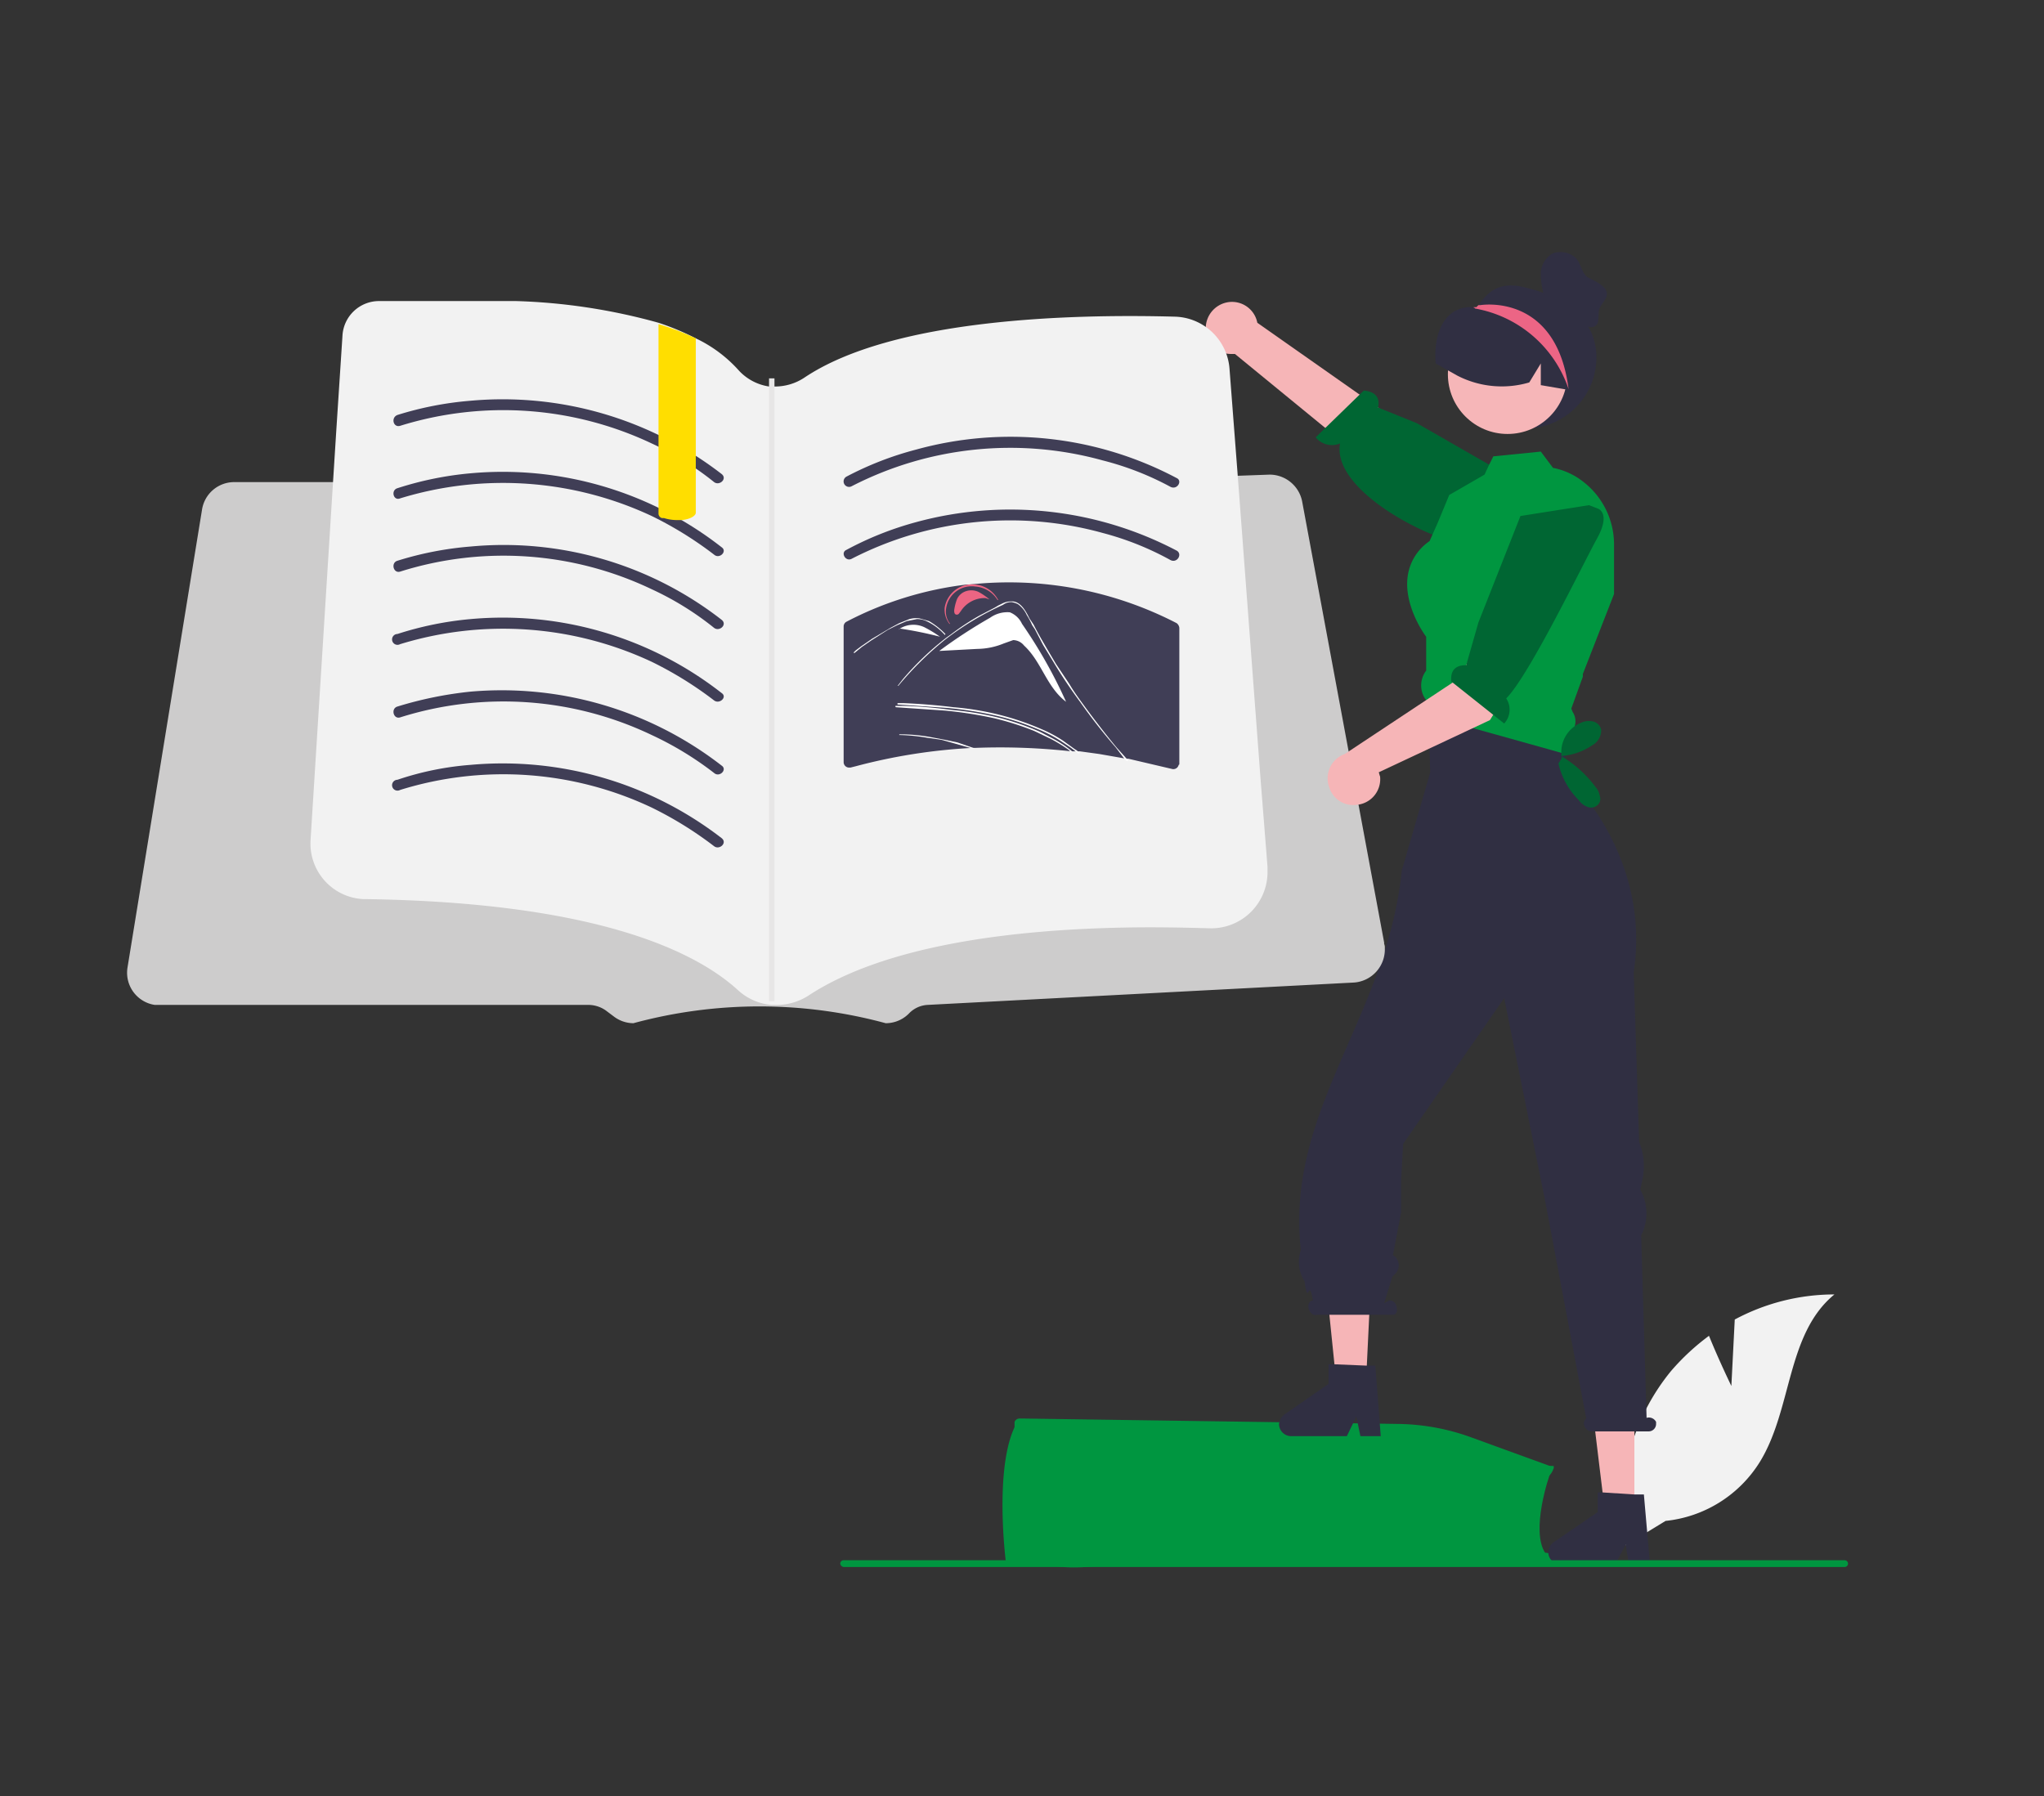 <svg id="Calque_1" data-name="Calque 1" xmlns="http://www.w3.org/2000/svg" viewBox="0 0 301.4 264.9"><rect x="0" y="0" width="301.4" height="264.9" fill="#333333" stroke="none"/><defs><style>.cls-1{fill:#f2f2f2;}.cls-2{fill:#009640;}.cls-3{fill:#f6b5b7;}.cls-4{fill:#302f42;}.cls-5{fill:#063;}.cls-6{fill:#f6b6b8;}.cls-7{fill:#ec6585;}.cls-8{fill:#fff;}.cls-9{fill:#cdcccc;}.cls-10{fill:#403e56;}.cls-11{fill:#ec6583;}.cls-12{fill:#ffde00;}.cls-13{fill:#e7e6e6;}</style></defs><path class="cls-1" d="M255.3,204.4l.5-9.8a31.1,31.1,0,0,1,14.7-3.7c-7.1,5.8-6.2,16.9-11,24.7a18.6,18.6,0,0,1-13.9,8.7l-5.9,3.6a31.8,31.8,0,0,1,6.7-25.7A34.2,34.2,0,0,1,252,197C253.5,200.7,255.3,204.4,255.3,204.4Z"/><path class="cls-2" d="M165.8,230.4c-3-.2-3.8.4-8.3,0h-8.4l1.1-20,13.1,5.3,65.3,1.6h0c-.1.1-3,8.5-.7,11.8h-.1l-59.9.5C167.3,229.8,166.4,230.4,165.8,230.4Z"/><path class="cls-2" d="M169.2,230.6c-5.8-.4-11.8,1.9-16.9-.7l-4,.3h0c0-.1-1.9-15,1.9-20.8l.2-.2v1.4L149.3,229l2.8-.9c6.8,3.2,14.8,1.1,22.6,1.1l53-.2a2,2,0,0,1,2.1,1.7H169.2Z"/><polygon class="cls-2" points="224.9 221.3 165.3 220.1 165.2 220.1 151.1 214.8 151.4 214.1 165.4 219.4 224.9 220.5 224.9 221.3"/><polygon class="cls-2" points="224.6 224.5 165 223.3 164.9 223.3 150.8 218 151.1 217.3 165.1 222.6 224.6 223.7 224.6 224.5"/><polygon class="cls-2" points="224.3 227.7 164.7 226.5 164.6 226.5 150.5 221.2 150.8 220.5 164.8 225.7 224.3 226.9 224.3 227.7"/><path class="cls-2" d="M169.6,217.5a39.9,39.9,0,0,1-15.8-4.5l-4.2-2.2v-1.1a.8.8,0,0,1,.7-.5h.4l55.6.8a32.7,32.7,0,0,1,10.7,2l12.1,4.4h0a2.2,2.2,0,0,1-2.4,1.8l-54.7-.6Z"/><polygon class="cls-2" points="229.1 216.6 229.1 216.6 162.4 215.1 162.3 215 150.3 209.5 150.4 209.3 150.8 209.3 162.5 214.7 228.6 216.2 229.1 216.2 229.1 216.6"/><path class="cls-2" d="M177.2,209.7h-.8l-19.1-.3h-.9c4.3,4.6,14,5.8,28.1,4Z"/><polygon class="cls-3" points="231 98.5 232.1 101.2 230.2 110.8 210.8 108.1 210.9 96.4 211.3 93.8 231 98.5"/><polygon class="cls-3" points="241 223.3 236.7 223.3 234.7 206.8 241 206.8 241 223.3"/><path class="cls-4" d="M228.3,228.9a1.8,1.8,0,0,0,1.8,1.8h8.1l1.5-2.9.5,2.9h3.1l-.9-10.3H241l-4.7-.3h-.7v2.9l-6.6,4.5A2,2,0,0,0,228.3,228.9Z"/><polygon class="cls-3" points="201.4 204.4 197.1 204.4 194.6 180 202.6 179.5 201.4 204.4"/><path class="cls-4" d="M188.6,210a1.8,1.8,0,0,0,1.9,1.8h8.1l1.4-2.9.6,2.9h3l-.8-10.4h-1.3l-4.8-.2h-.8v2.9l-6.5,4.5A2.1,2.1,0,0,0,188.6,210Z"/><path class="cls-4" d="M242.8,209.1h0l-.8-26.9a7.2,7.2,0,0,0-.1-6.7v-.2l.3-1.4a9.5,9.5,0,0,0-.5-5.5l-.8-25c2.7-17.9-10.4-29.5-10.4-29.5l1.3-9.3-21.2.5.3,8.8-4.2,14.5c-2.2,21.6-17.1,35.2-14.9,55.8v.2a5.4,5.4,0,0,0,.4,4.3.8.8,0,0,1,.2.5c.5,3.6.6-1,1.2,2.6h-.1c-.5.1-.7.7-.5,1.3s.8,1,1.2.8h11.3c.5-.1.6-.7.4-1.3a1,1,0,0,0-1.1-.8l-.7.4,1.2-3.9.4-.4a1.8,1.8,0,0,0,.1-2.5l-.4-.3h0l1.2-6.3v-4.7l.3-5.4,14.9-21.5,6,29.7,6.1,32.3a.9.9,0,0,0-.3,1,1.2,1.2,0,0,0,1.1.9h8.4a1.1,1.1,0,0,0,1.1-1.1v-.3A1.2,1.2,0,0,0,242.8,209.1Z"/><path class="cls-4" d="M235.4,52.7a10.5,10.5,0,1,1-21,0,10.2,10.2,0,0,1,3-7.2h0l.3-.2h0q.2,0,.3-.3c1.4-1.9,3-3.6,6.9-2.6C230.5,43.7,235.4,46.9,235.4,52.7Z"/><path class="cls-3" d="M177.8,48.2a3.7,3.7,0,0,0,3.7,4h.6l27.1,22.2,4.1-7.2L185.4,47.6a3.8,3.8,0,0,0-4.5-3,3.9,3.9,0,0,0-3.1,3.6Z"/><path class="cls-5" d="M220.6,81s0-.8-4.3-.8-20-7.6-18.7-14.8a3.1,3.1,0,0,1-3.6-.9l7.1-6.9c2.3.2,2.3,1.7,2.1,2.5l5.7,2.3,15,8.6-2.6,8.7Z"/><circle class="cls-6" cx="222.3" cy="55.2" r="8.8"/><path class="cls-2" d="M210.3,98.9a3.6,3.6,0,0,0,.1,4.5,6.3,6.3,0,0,0,.4,1.4l.2.3h0a2.7,2.7,0,0,0,1.6,1l16.1,4.5,2.1.6h.4l.2-2.9a2.5,2.5,0,0,0,.5-3.3l-.2-.5,1.7-4.7v-.4L238,87.6V80.3a11.7,11.7,0,0,0-4.6-9.3,10.4,10.4,0,0,0-4.4-2h0l-1.8-2.4-7,.7-.6,1.2-.7,1.5-5.2,3L212,77.1l-1.2,2.7a7.5,7.5,0,0,0-3.2,5c-.7,4.3,2.3,8.6,2.7,9.1v4.9Z"/><path class="cls-4" d="M231.5,57.5h-.2l-4.1-.7V53.6l-1.7,2.8a14.3,14.3,0,0,1-10.6-1l-3.2-1.8c-.4-5.2,1.8-8.6,5.7-8.3.2.1.3-.1.4-.1h0l.6-.2a9.8,9.8,0,0,1,10.2,1.9A11.5,11.5,0,0,1,231.5,57.5Z"/><path class="cls-7" d="M231.3,57.4a17.8,17.8,0,0,0-13.8-11.9.1.1,0,0,0-.1-.1.1.1,0,0,1-.1-.1h.4l.3-.3h.3S229.5,43.1,231.3,57.4Z"/><path class="cls-5" d="M235.6,118.7a1.4,1.4,0,0,1-1.5.3,2.6,2.6,0,0,1-1.3-1,11.1,11.1,0,0,1-3-5.4l.5-.8a4.7,4.7,0,0,1,2.8-5.2,2.8,2.8,0,0,1,1.8-.2,1.6,1.6,0,0,1,1.2,1.2,2.5,2.5,0,0,1-1.3,2.3,9.4,9.4,0,0,1-4.6,1.6,17.2,17.2,0,0,1,5.1,4.6,2.6,2.6,0,0,1,.6,1.3A1.2,1.2,0,0,1,235.6,118.7Z"/><path id="be339808-9edc-488a-82d9-9b8c80f783b0-949" class="cls-2" d="M124.4,231.1H272a.5.5,0,0,0,.5-.5.5.5,0,0,0-.5-.5H124.4a.5.5,0,0,0-.5.5.6.6,0,0,0,.5.5Z"/><path class="cls-8" d="M163.6,109.5v.2l-1.6-1.8-.7-.8-2.8-3.2-3-3.3-.7-.7a1.7,1.7,0,0,0-.6-.6l-.8-.5h-1l-1.1.4-1.1.3-2.2.7h-.1a.1.1,0,0,1,.1-.1h0l.5-.2,2.3-.7,1.1-.4,1.1-.2a2.2,2.2,0,0,1,1.5.8l.7.6.7.8,3,3.3,2.9,3.3.2.2C162.6,108.2,163.1,108.9,163.6,109.5Z"/><path class="cls-8" d="M154.1,100.3a1.6,1.6,0,0,0-.8-.6H153a32.9,32.9,0,0,0,9.2,9.4Z"/><path class="cls-9" d="M204.1,139,192,73.9a4.9,4.9,0,0,0-4.6-3.9h-.3l-8.3.3h-8.6l-53.7,1.9h-.2l-12-.3H96.4l-28.6-.6-7.6-.2H34.5a4.8,4.8,0,0,0-4.7,4l-11,67.6a4.8,4.8,0,0,0,4,5.5H86.7a4.5,4.5,0,0,1,2.6.8l1.2.9a4.8,4.8,0,0,0,2.9,1,71.1,71.1,0,0,1,37.2,0,4.8,4.8,0,0,0,3.4-1.4,4.1,4.1,0,0,1,2.8-1.3l62.9-3.3a4.9,4.9,0,0,0,4.5-5.1,1.3,1.3,0,0,0-.1-.6Z"/><path class="cls-1" d="M186.9,128.9a8.3,8.3,0,0,1-8.6,8c-3.7-.1-8-.2-12.7-.1-15.5.3-34.9,2.4-46.5,10.1a8.7,8.7,0,0,1-5,1.3h-.4a8.4,8.4,0,0,1-4.8-2.1c-6.4-5.9-21.2-13-54.9-13.5h-.4a8.2,8.2,0,0,1-7.8-8.8h0l3.3-52.6.5-7.9.9-13.8a5.4,5.4,0,0,1,5.4-5.1H76.1a87.7,87.7,0,0,1,21,3.2,37.6,37.6,0,0,1,5.5,2.3,20,20,0,0,1,6.4,4.8,7.6,7.6,0,0,0,4.4,2.3h.8a7.8,7.8,0,0,0,4.4-1.3c13.1-8.8,39.8-9.4,54.6-9a8.3,8.3,0,0,1,8.1,7.7l.6,7.8.6,7.8,3.4,45.2,1,12.6Z"/><path class="cls-10" d="M59,62.8a51.2,51.2,0,0,1,37.1,2.6,44,44,0,0,1,9.2,5.7c.8.6,2-.5,1.1-1.2a52.8,52.8,0,0,0-37-10.8,49.2,49.2,0,0,0-10.8,2.1c-1,.4-.6,1.9.4,1.6Z"/><path class="cls-10" d="M125.6,71.7a51.1,51.1,0,0,1,37-3.8,43.3,43.3,0,0,1,10,3.9c1,.5,1.8-.9.9-1.3a52.3,52.3,0,0,0-38.4-4.2,47.8,47.8,0,0,0-10.3,4A.8.8,0,0,0,125.6,71.7Z"/><path class="cls-10" d="M125.6,82.4a51.1,51.1,0,0,1,37-3.8,43.5,43.5,0,0,1,10,4c1,.5,1.8-.9.9-1.4A52.8,52.8,0,0,0,135.1,77a48.1,48.1,0,0,0-10.3,4.1c-.9.4-.1,1.8.8,1.3Z"/><path class="cls-10" d="M173.9,92.6a1,1,0,0,0-.4-.7A53.8,53.8,0,0,0,143,86.2h-.4a51.2,51.2,0,0,0-17.8,5.5.8.8,0,0,0-.4.7v20a.8.8,0,0,0,.8.8h.2l.8-.2a83.3,83.3,0,0,1,17.2-2.7h.3a95.8,95.8,0,0,1,14.2.5h1.3l2.9.4,4,.7h.3l6.4,1.5a.8.8,0,0,0,1-.6c.1,0,.1-.1.1-.2V92.6Z"/><path class="cls-11" d="M144.3,87.3a2.5,2.5,0,0,0-1.9-.1,2.2,2.2,0,0,0-1.3,1.2,7.5,7.5,0,0,0-.4,1.6c0,.2,0,.5.2.6a.4.4,0,0,0,.5-.1l.3-.4a4.2,4.2,0,0,1,3.6-1.9l.6.2A9.1,9.1,0,0,0,144.3,87.3Z"/><path class="cls-8" d="M150.7,92a3.3,3.3,0,0,0-1.8-1.7,4.4,4.4,0,0,0-2.9.8,74.3,74.3,0,0,0-7.5,4.9h0l5.6-.3a10.5,10.5,0,0,0,3.9-.8l1.4-.5a2.1,2.1,0,0,1,1.6.8c2.6,2.4,3.3,6.1,6.2,8.3A72.3,72.3,0,0,0,150.7,92Z"/><path class="cls-8" d="M143.8,110.4h-.4l-2.8-.8-1.8-.5-2.1-.3a27.1,27.1,0,0,0-4-.4h-.1c0-.1,0-.1.1-.1h.5a25.8,25.8,0,0,1,4,.4l2.1.4,1.9.4Z"/><path class="cls-8" d="M159.2,111.1H159l-1.2-.9-1.5-1a20.2,20.2,0,0,0-3.6-1.8,38.2,38.2,0,0,0-6-1.9,55.2,55.2,0,0,0-7.1-1.1l-7.2-.5c-.1,0-.1-.2,0-.2h.9c2.4.1,4.9.3,7.3.6a42.1,42.1,0,0,1,7.1,1.2,39.7,39.7,0,0,1,5.8,2,19.6,19.6,0,0,1,3.2,1.7l1.8,1.3A2,2,0,0,1,159.2,111.1Z"/><path class="cls-8" d="M158.2,110.9h-.3l-.3-.3A22.6,22.6,0,0,0,155,109l-2.5-1.2a41.8,41.8,0,0,0-6-1.9,61.2,61.2,0,0,0-7.1-1.1l-7.3-.5c-.1-.1-.1-.2,0-.2h1q3.6.1,7.2.6a45.1,45.1,0,0,1,7.2,1.2,39.7,39.7,0,0,1,5.8,2l2.1,1.1A16.7,16.7,0,0,1,158.2,110.9Z"/><path class="cls-8" d="M166.4,112.2h-.3l-.3-.3-1.3-1.7a81.1,81.1,0,0,1-5.1-6.5c-1.4-1.9-2.7-3.8-3.9-5.8l-1.7-2.8-1.2-2.3-.4-.6a10.9,10.9,0,0,0-.8-1.5,4,4,0,0,0-1.3-1.6,3.2,3.2,0,0,0-.9-.3,2,2,0,0,0-1.3.4,42.6,42.6,0,0,0-8.5,5.1,49.2,49.2,0,0,0-6.9,6.8c0,.1-.2,0-.1,0l.7-.9a42.3,42.3,0,0,1,6.5-6.2h0l.7-.5a36.2,36.2,0,0,1,4.1-2.7l2.3-1.2.5-.3.6-.3a2.8,2.8,0,0,1,1.3-.3c1.4-.1,2.2,1.5,2.7,2.5l.6.9c.6,1.2,1.3,2.4,2,3.6l1.3,2.2,2,3h0c.7,1.2,1.6,2.4,2.4,3.5s3,4,4.6,5.9Z"/><path class="cls-11" d="M147.2,88.5h-.1a4.2,4.2,0,0,0-3.3-2,3.8,3.8,0,0,0-4.3,3.3,2.9,2.9,0,0,0,.6,2.2H140a3.4,3.4,0,0,1-.7-2.4,4.1,4.1,0,0,1,4.5-3.4A4.3,4.3,0,0,1,147.2,88.5Z"/><path class="cls-8" d="M136.3,92.5a3.8,3.8,0,0,0-3.6.2,56,56,0,0,1,5.9,1.2A17.6,17.6,0,0,0,136.3,92.5Z"/><path class="cls-8" d="M132.7,92.7l-.2.2c.1-.1.1-.2.2-.2Z"/><path class="cls-8" d="M139.3,93.6l-.3-.3a8.1,8.1,0,0,0-2.4-1.7,3.2,3.2,0,0,0-1.4-.3l-1.5.3-.7.3-.7.3-1.4.7-2.5,1.6-1.3.9-1.1.9c-.1,0-.2-.1-.1-.1l.3-.3.8-.6,1.6-1.1,2.7-1.6,1.3-.7.5-.2,1-.4a3.8,3.8,0,0,1,1.5-.1l1.4.4a11.2,11.2,0,0,1,2.4,1.9C139.4,93.6,139.3,93.7,139.3,93.6Z"/><path class="cls-10" d="M59,73.5a51.7,51.7,0,0,1,37.1,2.6,54.3,54.3,0,0,1,9.2,5.7c.8.7,2-.5,1.1-1.1a52.4,52.4,0,0,0-37-10.9A49.3,49.3,0,0,0,58.6,72c-1,.3-.6,1.9.4,1.5Z"/><path class="cls-10" d="M59,84.3a50.7,50.7,0,0,1,37.1,2.6,44,44,0,0,1,9.2,5.7c.8.6,2-.5,1.1-1.2a52.3,52.3,0,0,0-37-10.8,49.2,49.2,0,0,0-10.8,2.1c-1,.3-.6,1.9.4,1.6Z"/><path class="cls-10" d="M59,95a51.7,51.7,0,0,1,37.1,2.6,54.3,54.3,0,0,1,9.2,5.7c.8.6,2-.5,1.1-1.1a52.4,52.4,0,0,0-37-10.9,49.3,49.3,0,0,0-10.8,2.2A.8.8,0,1,0,59,95Z"/><path class="cls-10" d="M59,105.8a50.7,50.7,0,0,1,37.1,2.6,48.1,48.1,0,0,1,9.2,5.6c.8.7,2-.5,1.1-1.1a52.9,52.9,0,0,0-37-10.9,55.9,55.9,0,0,0-10.8,2.2c-1,.3-.6,1.9.4,1.6Z"/><path class="cls-10" d="M59,116.5a51.2,51.2,0,0,1,37.1,2.6,54.3,54.3,0,0,1,9.2,5.7c.8.6,2-.5,1.1-1.2a52.8,52.8,0,0,0-37-10.8A44.1,44.1,0,0,0,58.6,115a.8.8,0,1,0,.4,1.5Z"/><path class="cls-12" d="M102.6,49.9V75.6c0,.5-.9,1-2.1,1.1h-.6a6.4,6.4,0,0,1-2-.3h-.3a.7.7,0,0,1-.5-.6v-28A37.6,37.6,0,0,1,102.6,49.9Z"/><rect class="cls-13" x="113.4" y="55.8" width="0.8" height="91.86"/><path class="cls-3" d="M200,118.7a3.8,3.8,0,0,0,3.5-4.2c-.1-.2-.1-.4-.2-.6l16.4-7.7,9.9-15.9-7.8-3.1L215.2,100l-16.9,11.2a3.8,3.8,0,0,0-2.3,4.9,3.7,3.7,0,0,0,4,2.6Z"/><path class="cls-5" d="M235.6,75s2,.6-.1,4.4-10,20.2-13.4,23.6a3,3,0,0,1-.3,3.7l-7.8-6.2c-.2-2.2,1.3-2.4,2.2-2.4l1.8-6.3,6.2-15.7,10.1-1.6Z"/><path class="cls-4" d="M235.8,45.7c.4-1.5,3.1-2.6-1.5-4.7-1.1-.5-1.1-2.2-2-3a3.3,3.3,0,0,0-3.4-.6,3.6,3.6,0,0,0-1.7,2.7,11.7,11.7,0,0,0,.4,3.2h-.1l5.5,4.2c.6.5,1.5,1,2.2.6S235.6,46.6,235.8,45.7Z"/></svg>
